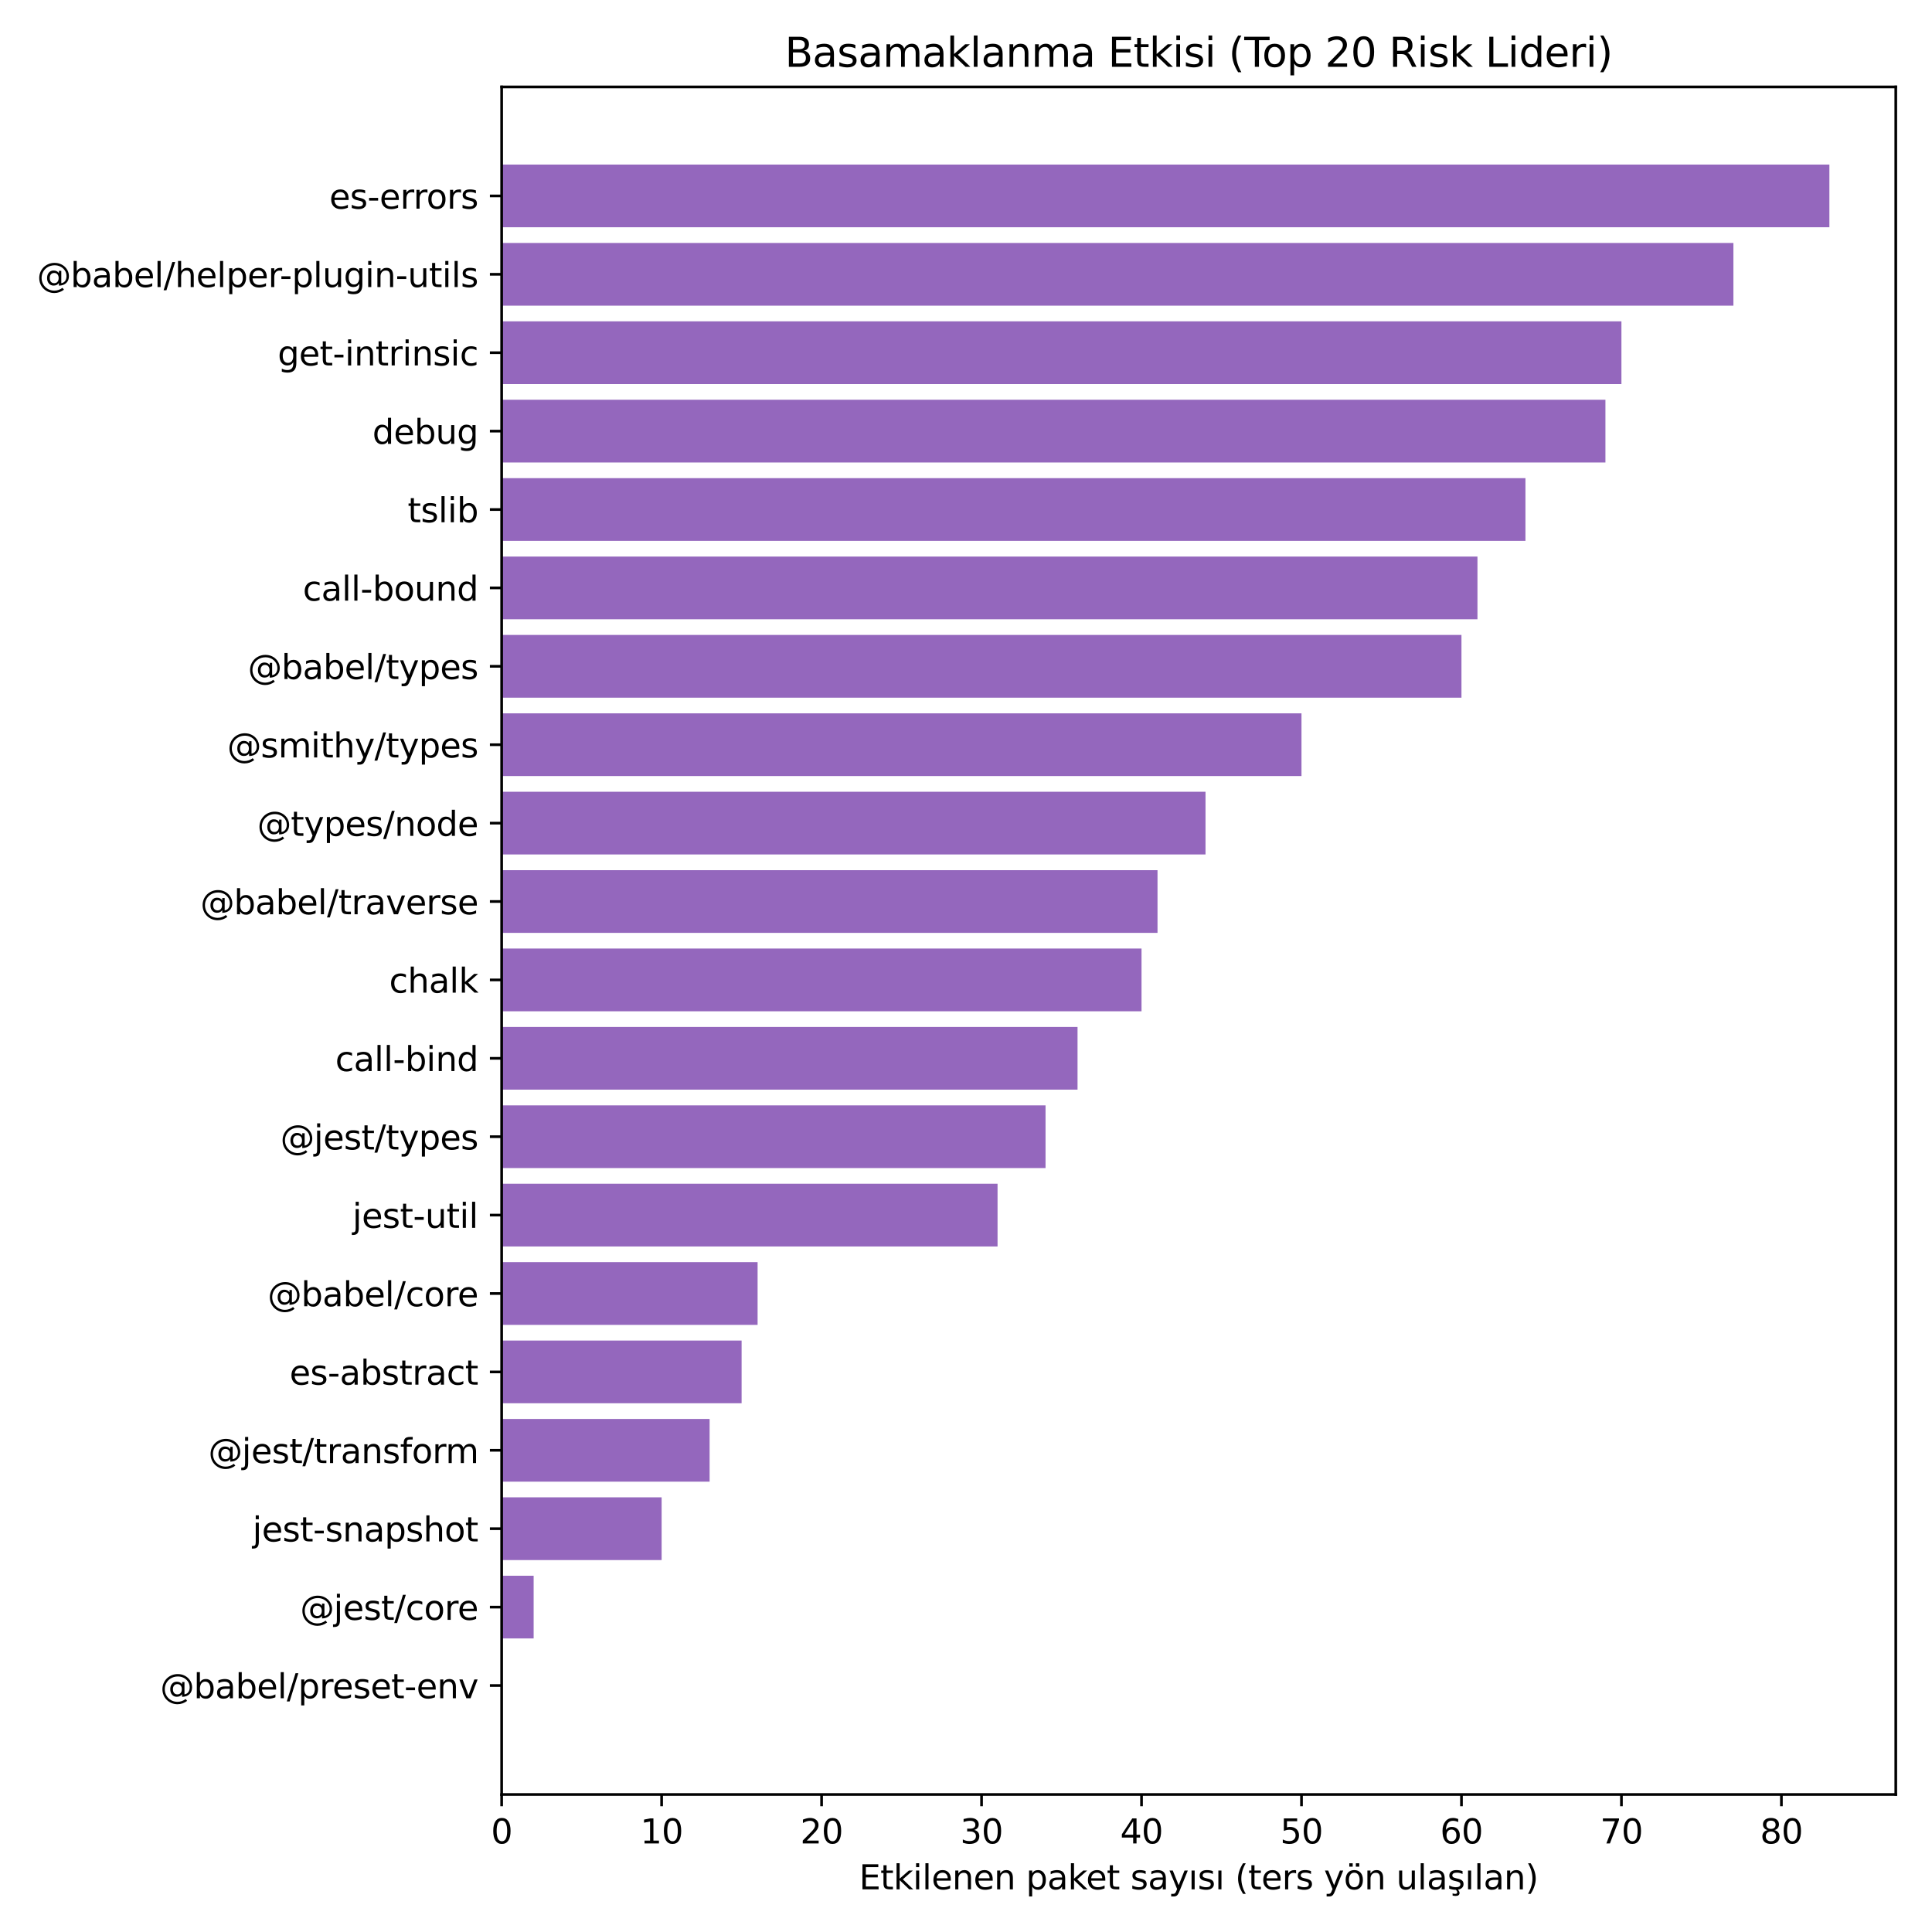 <?xml version="1.0" encoding="utf-8" standalone="no"?>
<!DOCTYPE svg PUBLIC "-//W3C//DTD SVG 1.1//EN"
  "http://www.w3.org/Graphics/SVG/1.1/DTD/svg11.dtd">
<svg xmlns:xlink="http://www.w3.org/1999/xlink" width="576pt" height="576pt" viewBox="0 0 576 576" xmlns="http://www.w3.org/2000/svg" version="1.1">
 <defs>
  <style type="text/css">*{stroke-linejoin: round; stroke-linecap: butt}</style>
 </defs>
 <g id="figure_1">
  <g id="patch_1">
   <path d="M 0 576 
L 576 576 
L 576 0 
L 0 0 
z
" style="fill: #ffffff"/>
  </g>
  <g id="axes_1">
   <g id="patch_2">
    <path d="M 149.56 535 
L 565.2 535 
L 565.2 25.92 
L 149.56 25.92 
z
" style="fill: #ffffff"/>
   </g>
   <g id="patch_3">
    <path d="M 149.56 511.86 
L 149.56 511.86 
L 149.56 493.161 
L 149.56 493.161 
z
" clip-path="url(#p124bf16afe)" style="fill: #9467bd"/>
   </g>
   <g id="patch_4">
    <path d="M 149.56 488.486 
L 159.098 488.486 
L 159.098 469.787 
L 149.56 469.787 
z
" clip-path="url(#p124bf16afe)" style="fill: #9467bd"/>
   </g>
   <g id="patch_5">
    <path d="M 149.56 465.113 
L 197.252 465.113 
L 197.252 446.414 
L 149.56 446.414 
z
" clip-path="url(#p124bf16afe)" style="fill: #9467bd"/>
   </g>
   <g id="patch_6">
    <path d="M 149.56 441.739 
L 211.56 441.739 
L 211.56 423.04 
L 149.56 423.04 
z
" clip-path="url(#p124bf16afe)" style="fill: #9467bd"/>
   </g>
   <g id="patch_7">
    <path d="M 149.56 418.365 
L 221.099 418.365 
L 221.099 399.666 
L 149.56 399.666 
z
" clip-path="url(#p124bf16afe)" style="fill: #9467bd"/>
   </g>
   <g id="patch_8">
    <path d="M 149.56 394.991 
L 225.868 394.991 
L 225.868 376.292 
L 149.56 376.292 
z
" clip-path="url(#p124bf16afe)" style="fill: #9467bd"/>
   </g>
   <g id="patch_9">
    <path d="M 149.56 371.618 
L 297.407 371.618 
L 297.407 352.919 
L 149.56 352.919 
z
" clip-path="url(#p124bf16afe)" style="fill: #9467bd"/>
   </g>
   <g id="patch_10">
    <path d="M 149.56 348.244 
L 311.714 348.244 
L 311.714 329.545 
L 149.56 329.545 
z
" clip-path="url(#p124bf16afe)" style="fill: #9467bd"/>
   </g>
   <g id="patch_11">
    <path d="M 149.56 324.87 
L 321.253 324.87 
L 321.253 306.171 
L 149.56 306.171 
z
" clip-path="url(#p124bf16afe)" style="fill: #9467bd"/>
   </g>
   <g id="patch_12">
    <path d="M 149.56 301.496 
L 340.33 301.496 
L 340.33 282.797 
L 149.56 282.797 
z
" clip-path="url(#p124bf16afe)" style="fill: #9467bd"/>
   </g>
   <g id="patch_13">
    <path d="M 149.56 278.123 
L 345.099 278.123 
L 345.099 259.424 
L 149.56 259.424 
z
" clip-path="url(#p124bf16afe)" style="fill: #9467bd"/>
   </g>
   <g id="patch_14">
    <path d="M 149.56 254.749 
L 359.407 254.749 
L 359.407 236.05 
L 149.56 236.05 
z
" clip-path="url(#p124bf16afe)" style="fill: #9467bd"/>
   </g>
   <g id="patch_15">
    <path d="M 149.56 231.375 
L 388.022 231.375 
L 388.022 212.676 
L 149.56 212.676 
z
" clip-path="url(#p124bf16afe)" style="fill: #9467bd"/>
   </g>
   <g id="patch_16">
    <path d="M 149.56 208.001 
L 435.715 208.001 
L 435.715 189.302 
L 149.56 189.302 
z
" clip-path="url(#p124bf16afe)" style="fill: #9467bd"/>
   </g>
   <g id="patch_17">
    <path d="M 149.56 184.628 
L 440.484 184.628 
L 440.484 165.929 
L 149.56 165.929 
z
" clip-path="url(#p124bf16afe)" style="fill: #9467bd"/>
   </g>
   <g id="patch_18">
    <path d="M 149.56 161.254 
L 454.792 161.254 
L 454.792 142.555 
L 149.56 142.555 
z
" clip-path="url(#p124bf16afe)" style="fill: #9467bd"/>
   </g>
   <g id="patch_19">
    <path d="M 149.56 137.88 
L 478.638 137.88 
L 478.638 119.181 
L 149.56 119.181 
z
" clip-path="url(#p124bf16afe)" style="fill: #9467bd"/>
   </g>
   <g id="patch_20">
    <path d="M 149.56 114.506 
L 483.407 114.506 
L 483.407 95.807 
L 149.56 95.807 
z
" clip-path="url(#p124bf16afe)" style="fill: #9467bd"/>
   </g>
   <g id="patch_21">
    <path d="M 149.56 91.133 
L 516.792 91.133 
L 516.792 72.434 
L 149.56 72.434 
z
" clip-path="url(#p124bf16afe)" style="fill: #9467bd"/>
   </g>
   <g id="patch_22">
    <path d="M 149.56 67.759 
L 545.408 67.759 
L 545.408 49.06 
L 149.56 49.06 
z
" clip-path="url(#p124bf16afe)" style="fill: #9467bd"/>
   </g>
   <g id="matplotlib.axis_1">
    <g id="xtick_1">
     <g id="line2d_1">
      <defs>
       <path id="m0689742f06" d="M 0 0 
L 0 3.5 
" style="stroke: #000000; stroke-width: 0.8"/>
      </defs>
      <g>
       <use xlink:href="#m0689742f06" x="149.56" y="535" style="stroke: #000000; stroke-width: 0.8"/>
      </g>
     </g>
     <g id="text_1">
      <!-- 0 -->
      <g transform="translate(146.379 549.598) scale(0.1 -0.1)">
       <defs>
        <path id="DejaVuSans-30" d="M 2034 4250 
Q 1547 4250 1301 3770 
Q 1056 3291 1056 2328 
Q 1056 1369 1301 889 
Q 1547 409 2034 409 
Q 2525 409 2770 889 
Q 3016 1369 3016 2328 
Q 3016 3291 2770 3770 
Q 2525 4250 2034 4250 
z
M 2034 4750 
Q 2819 4750 3233 4129 
Q 3647 3509 3647 2328 
Q 3647 1150 3233 529 
Q 2819 -91 2034 -91 
Q 1250 -91 836 529 
Q 422 1150 422 2328 
Q 422 3509 836 4129 
Q 1250 4750 2034 4750 
z
" transform="scale(0.016)"/>
       </defs>
       <use xlink:href="#DejaVuSans-30"/>
      </g>
     </g>
    </g>
    <g id="xtick_2">
     <g id="line2d_2">
      <g>
       <use xlink:href="#m0689742f06" x="197.252" y="535" style="stroke: #000000; stroke-width: 0.8"/>
      </g>
     </g>
     <g id="text_2">
      <!-- 10 -->
      <g transform="translate(190.89 549.598) scale(0.1 -0.1)">
       <defs>
        <path id="DejaVuSans-31" d="M 794 531 
L 1825 531 
L 1825 4091 
L 703 3866 
L 703 4441 
L 1819 4666 
L 2450 4666 
L 2450 531 
L 3481 531 
L 3481 0 
L 794 0 
L 794 531 
z
" transform="scale(0.016)"/>
       </defs>
       <use xlink:href="#DejaVuSans-31"/>
       <use xlink:href="#DejaVuSans-30" x="63.623"/>
      </g>
     </g>
    </g>
    <g id="xtick_3">
     <g id="line2d_3">
      <g>
       <use xlink:href="#m0689742f06" x="244.945" y="535" style="stroke: #000000; stroke-width: 0.8"/>
      </g>
     </g>
     <g id="text_3">
      <!-- 20 -->
      <g transform="translate(238.582 549.598) scale(0.1 -0.1)">
       <defs>
        <path id="DejaVuSans-32" d="M 1228 531 
L 3431 531 
L 3431 0 
L 469 0 
L 469 531 
Q 828 903 1448 1529 
Q 2069 2156 2228 2338 
Q 2531 2678 2651 2914 
Q 2772 3150 2772 3378 
Q 2772 3750 2511 3984 
Q 2250 4219 1831 4219 
Q 1534 4219 1204 4116 
Q 875 4013 500 3803 
L 500 4441 
Q 881 4594 1212 4672 
Q 1544 4750 1819 4750 
Q 2544 4750 2975 4387 
Q 3406 4025 3406 3419 
Q 3406 3131 3298 2873 
Q 3191 2616 2906 2266 
Q 2828 2175 2409 1742 
Q 1991 1309 1228 531 
z
" transform="scale(0.016)"/>
       </defs>
       <use xlink:href="#DejaVuSans-32"/>
       <use xlink:href="#DejaVuSans-30" x="63.623"/>
      </g>
     </g>
    </g>
    <g id="xtick_4">
     <g id="line2d_4">
      <g>
       <use xlink:href="#m0689742f06" x="292.637" y="535" style="stroke: #000000; stroke-width: 0.8"/>
      </g>
     </g>
     <g id="text_4">
      <!-- 30 -->
      <g transform="translate(286.275 549.598) scale(0.1 -0.1)">
       <defs>
        <path id="DejaVuSans-33" d="M 2597 2516 
Q 3050 2419 3304 2112 
Q 3559 1806 3559 1356 
Q 3559 666 3084 287 
Q 2609 -91 1734 -91 
Q 1441 -91 1130 -33 
Q 819 25 488 141 
L 488 750 
Q 750 597 1062 519 
Q 1375 441 1716 441 
Q 2309 441 2620 675 
Q 2931 909 2931 1356 
Q 2931 1769 2642 2001 
Q 2353 2234 1838 2234 
L 1294 2234 
L 1294 2753 
L 1863 2753 
Q 2328 2753 2575 2939 
Q 2822 3125 2822 3475 
Q 2822 3834 2567 4026 
Q 2313 4219 1838 4219 
Q 1578 4219 1281 4162 
Q 984 4106 628 3988 
L 628 4550 
Q 988 4650 1302 4700 
Q 1616 4750 1894 4750 
Q 2613 4750 3031 4423 
Q 3450 4097 3450 3541 
Q 3450 3153 3228 2886 
Q 3006 2619 2597 2516 
z
" transform="scale(0.016)"/>
       </defs>
       <use xlink:href="#DejaVuSans-33"/>
       <use xlink:href="#DejaVuSans-30" x="63.623"/>
      </g>
     </g>
    </g>
    <g id="xtick_5">
     <g id="line2d_5">
      <g>
       <use xlink:href="#m0689742f06" x="340.33" y="535" style="stroke: #000000; stroke-width: 0.8"/>
      </g>
     </g>
     <g id="text_5">
      <!-- 40 -->
      <g transform="translate(333.967 549.598) scale(0.1 -0.1)">
       <defs>
        <path id="DejaVuSans-34" d="M 2419 4116 
L 825 1625 
L 2419 1625 
L 2419 4116 
z
M 2253 4666 
L 3047 4666 
L 3047 1625 
L 3713 1625 
L 3713 1100 
L 3047 1100 
L 3047 0 
L 2419 0 
L 2419 1100 
L 313 1100 
L 313 1709 
L 2253 4666 
z
" transform="scale(0.016)"/>
       </defs>
       <use xlink:href="#DejaVuSans-34"/>
       <use xlink:href="#DejaVuSans-30" x="63.623"/>
      </g>
     </g>
    </g>
    <g id="xtick_6">
     <g id="line2d_6">
      <g>
       <use xlink:href="#m0689742f06" x="388.022" y="535" style="stroke: #000000; stroke-width: 0.8"/>
      </g>
     </g>
     <g id="text_6">
      <!-- 50 -->
      <g transform="translate(381.66 549.598) scale(0.1 -0.1)">
       <defs>
        <path id="DejaVuSans-35" d="M 691 4666 
L 3169 4666 
L 3169 4134 
L 1269 4134 
L 1269 2991 
Q 1406 3038 1543 3061 
Q 1681 3084 1819 3084 
Q 2600 3084 3056 2656 
Q 3513 2228 3513 1497 
Q 3513 744 3044 326 
Q 2575 -91 1722 -91 
Q 1428 -91 1123 -41 
Q 819 9 494 109 
L 494 744 
Q 775 591 1075 516 
Q 1375 441 1709 441 
Q 2250 441 2565 725 
Q 2881 1009 2881 1497 
Q 2881 1984 2565 2268 
Q 2250 2553 1709 2553 
Q 1456 2553 1204 2497 
Q 953 2441 691 2322 
L 691 4666 
z
" transform="scale(0.016)"/>
       </defs>
       <use xlink:href="#DejaVuSans-35"/>
       <use xlink:href="#DejaVuSans-30" x="63.623"/>
      </g>
     </g>
    </g>
    <g id="xtick_7">
     <g id="line2d_7">
      <g>
       <use xlink:href="#m0689742f06" x="435.715" y="535" style="stroke: #000000; stroke-width: 0.8"/>
      </g>
     </g>
     <g id="text_7">
      <!-- 60 -->
      <g transform="translate(429.352 549.598) scale(0.1 -0.1)">
       <defs>
        <path id="DejaVuSans-36" d="M 2113 2584 
Q 1688 2584 1439 2293 
Q 1191 2003 1191 1497 
Q 1191 994 1439 701 
Q 1688 409 2113 409 
Q 2538 409 2786 701 
Q 3034 994 3034 1497 
Q 3034 2003 2786 2293 
Q 2538 2584 2113 2584 
z
M 3366 4563 
L 3366 3988 
Q 3128 4100 2886 4159 
Q 2644 4219 2406 4219 
Q 1781 4219 1451 3797 
Q 1122 3375 1075 2522 
Q 1259 2794 1537 2939 
Q 1816 3084 2150 3084 
Q 2853 3084 3261 2657 
Q 3669 2231 3669 1497 
Q 3669 778 3244 343 
Q 2819 -91 2113 -91 
Q 1303 -91 875 529 
Q 447 1150 447 2328 
Q 447 3434 972 4092 
Q 1497 4750 2381 4750 
Q 2619 4750 2861 4703 
Q 3103 4656 3366 4563 
z
" transform="scale(0.016)"/>
       </defs>
       <use xlink:href="#DejaVuSans-36"/>
       <use xlink:href="#DejaVuSans-30" x="63.623"/>
      </g>
     </g>
    </g>
    <g id="xtick_8">
     <g id="line2d_8">
      <g>
       <use xlink:href="#m0689742f06" x="483.407" y="535" style="stroke: #000000; stroke-width: 0.8"/>
      </g>
     </g>
     <g id="text_8">
      <!-- 70 -->
      <g transform="translate(477.045 549.598) scale(0.1 -0.1)">
       <defs>
        <path id="DejaVuSans-37" d="M 525 4666 
L 3525 4666 
L 3525 4397 
L 1831 0 
L 1172 0 
L 2766 4134 
L 525 4134 
L 525 4666 
z
" transform="scale(0.016)"/>
       </defs>
       <use xlink:href="#DejaVuSans-37"/>
       <use xlink:href="#DejaVuSans-30" x="63.623"/>
      </g>
     </g>
    </g>
    <g id="xtick_9">
     <g id="line2d_9">
      <g>
       <use xlink:href="#m0689742f06" x="531.1" y="535" style="stroke: #000000; stroke-width: 0.8"/>
      </g>
     </g>
     <g id="text_9">
      <!-- 80 -->
      <g transform="translate(524.737 549.598) scale(0.1 -0.1)">
       <defs>
        <path id="DejaVuSans-38" d="M 2034 2216 
Q 1584 2216 1326 1975 
Q 1069 1734 1069 1313 
Q 1069 891 1326 650 
Q 1584 409 2034 409 
Q 2484 409 2743 651 
Q 3003 894 3003 1313 
Q 3003 1734 2745 1975 
Q 2488 2216 2034 2216 
z
M 1403 2484 
Q 997 2584 770 2862 
Q 544 3141 544 3541 
Q 544 4100 942 4425 
Q 1341 4750 2034 4750 
Q 2731 4750 3128 4425 
Q 3525 4100 3525 3541 
Q 3525 3141 3298 2862 
Q 3072 2584 2669 2484 
Q 3125 2378 3379 2068 
Q 3634 1759 3634 1313 
Q 3634 634 3220 271 
Q 2806 -91 2034 -91 
Q 1263 -91 848 271 
Q 434 634 434 1313 
Q 434 1759 690 2068 
Q 947 2378 1403 2484 
z
M 1172 3481 
Q 1172 3119 1398 2916 
Q 1625 2713 2034 2713 
Q 2441 2713 2670 2916 
Q 2900 3119 2900 3481 
Q 2900 3844 2670 4047 
Q 2441 4250 2034 4250 
Q 1625 4250 1398 4047 
Q 1172 3844 1172 3481 
z
" transform="scale(0.016)"/>
       </defs>
       <use xlink:href="#DejaVuSans-38"/>
       <use xlink:href="#DejaVuSans-30" x="63.623"/>
      </g>
     </g>
    </g>
    <g id="text_10">
     <!-- Etkilenen paket sayısı (ters yön ulaşılan) -->
     <g transform="translate(256.128 563.277) scale(0.1 -0.1)">
      <defs>
       <path id="DejaVuSans-45" d="M 628 4666 
L 3578 4666 
L 3578 4134 
L 1259 4134 
L 1259 2753 
L 3481 2753 
L 3481 2222 
L 1259 2222 
L 1259 531 
L 3634 531 
L 3634 0 
L 628 0 
L 628 4666 
z
" transform="scale(0.016)"/>
       <path id="DejaVuSans-74" d="M 1172 4494 
L 1172 3500 
L 2356 3500 
L 2356 3053 
L 1172 3053 
L 1172 1153 
Q 1172 725 1289 603 
Q 1406 481 1766 481 
L 2356 481 
L 2356 0 
L 1766 0 
Q 1100 0 847 248 
Q 594 497 594 1153 
L 594 3053 
L 172 3053 
L 172 3500 
L 594 3500 
L 594 4494 
L 1172 4494 
z
" transform="scale(0.016)"/>
       <path id="DejaVuSans-6b" d="M 581 4863 
L 1159 4863 
L 1159 1991 
L 2875 3500 
L 3609 3500 
L 1753 1863 
L 3688 0 
L 2938 0 
L 1159 1709 
L 1159 0 
L 581 0 
L 581 4863 
z
" transform="scale(0.016)"/>
       <path id="DejaVuSans-69" d="M 603 3500 
L 1178 3500 
L 1178 0 
L 603 0 
L 603 3500 
z
M 603 4863 
L 1178 4863 
L 1178 4134 
L 603 4134 
L 603 4863 
z
" transform="scale(0.016)"/>
       <path id="DejaVuSans-6c" d="M 603 4863 
L 1178 4863 
L 1178 0 
L 603 0 
L 603 4863 
z
" transform="scale(0.016)"/>
       <path id="DejaVuSans-65" d="M 3597 1894 
L 3597 1613 
L 953 1613 
Q 991 1019 1311 708 
Q 1631 397 2203 397 
Q 2534 397 2845 478 
Q 3156 559 3463 722 
L 3463 178 
Q 3153 47 2828 -22 
Q 2503 -91 2169 -91 
Q 1331 -91 842 396 
Q 353 884 353 1716 
Q 353 2575 817 3079 
Q 1281 3584 2069 3584 
Q 2775 3584 3186 3129 
Q 3597 2675 3597 1894 
z
M 3022 2063 
Q 3016 2534 2758 2815 
Q 2500 3097 2075 3097 
Q 1594 3097 1305 2825 
Q 1016 2553 972 2059 
L 3022 2063 
z
" transform="scale(0.016)"/>
       <path id="DejaVuSans-6e" d="M 3513 2113 
L 3513 0 
L 2938 0 
L 2938 2094 
Q 2938 2591 2744 2837 
Q 2550 3084 2163 3084 
Q 1697 3084 1428 2787 
Q 1159 2491 1159 1978 
L 1159 0 
L 581 0 
L 581 3500 
L 1159 3500 
L 1159 2956 
Q 1366 3272 1645 3428 
Q 1925 3584 2291 3584 
Q 2894 3584 3203 3211 
Q 3513 2838 3513 2113 
z
" transform="scale(0.016)"/>
       <path id="DejaVuSans-20" transform="scale(0.016)"/>
       <path id="DejaVuSans-70" d="M 1159 525 
L 1159 -1331 
L 581 -1331 
L 581 3500 
L 1159 3500 
L 1159 2969 
Q 1341 3281 1617 3432 
Q 1894 3584 2278 3584 
Q 2916 3584 3314 3078 
Q 3713 2572 3713 1747 
Q 3713 922 3314 415 
Q 2916 -91 2278 -91 
Q 1894 -91 1617 61 
Q 1341 213 1159 525 
z
M 3116 1747 
Q 3116 2381 2855 2742 
Q 2594 3103 2138 3103 
Q 1681 3103 1420 2742 
Q 1159 2381 1159 1747 
Q 1159 1113 1420 752 
Q 1681 391 2138 391 
Q 2594 391 2855 752 
Q 3116 1113 3116 1747 
z
" transform="scale(0.016)"/>
       <path id="DejaVuSans-61" d="M 2194 1759 
Q 1497 1759 1228 1600 
Q 959 1441 959 1056 
Q 959 750 1161 570 
Q 1363 391 1709 391 
Q 2188 391 2477 730 
Q 2766 1069 2766 1631 
L 2766 1759 
L 2194 1759 
z
M 3341 1997 
L 3341 0 
L 2766 0 
L 2766 531 
Q 2569 213 2275 61 
Q 1981 -91 1556 -91 
Q 1019 -91 701 211 
Q 384 513 384 1019 
Q 384 1609 779 1909 
Q 1175 2209 1959 2209 
L 2766 2209 
L 2766 2266 
Q 2766 2663 2505 2880 
Q 2244 3097 1772 3097 
Q 1472 3097 1187 3025 
Q 903 2953 641 2809 
L 641 3341 
Q 956 3463 1253 3523 
Q 1550 3584 1831 3584 
Q 2591 3584 2966 3190 
Q 3341 2797 3341 1997 
z
" transform="scale(0.016)"/>
       <path id="DejaVuSans-73" d="M 2834 3397 
L 2834 2853 
Q 2591 2978 2328 3040 
Q 2066 3103 1784 3103 
Q 1356 3103 1142 2972 
Q 928 2841 928 2578 
Q 928 2378 1081 2264 
Q 1234 2150 1697 2047 
L 1894 2003 
Q 2506 1872 2764 1633 
Q 3022 1394 3022 966 
Q 3022 478 2636 193 
Q 2250 -91 1575 -91 
Q 1294 -91 989 -36 
Q 684 19 347 128 
L 347 722 
Q 666 556 975 473 
Q 1284 391 1588 391 
Q 1994 391 2212 530 
Q 2431 669 2431 922 
Q 2431 1156 2273 1281 
Q 2116 1406 1581 1522 
L 1381 1569 
Q 847 1681 609 1914 
Q 372 2147 372 2553 
Q 372 3047 722 3315 
Q 1072 3584 1716 3584 
Q 2034 3584 2315 3537 
Q 2597 3491 2834 3397 
z
" transform="scale(0.016)"/>
       <path id="DejaVuSans-79" d="M 2059 -325 
Q 1816 -950 1584 -1140 
Q 1353 -1331 966 -1331 
L 506 -1331 
L 506 -850 
L 844 -850 
Q 1081 -850 1212 -737 
Q 1344 -625 1503 -206 
L 1606 56 
L 191 3500 
L 800 3500 
L 1894 763 
L 2988 3500 
L 3597 3500 
L 2059 -325 
z
" transform="scale(0.016)"/>
       <path id="DejaVuSans-131" d="M 603 3500 
L 1178 3500 
L 1178 0 
L 603 0 
L 603 3500 
z
M 891 3584 
L 891 3584 
z
" transform="scale(0.016)"/>
       <path id="DejaVuSans-28" d="M 1984 4856 
Q 1566 4138 1362 3434 
Q 1159 2731 1159 2009 
Q 1159 1288 1364 580 
Q 1569 -128 1984 -844 
L 1484 -844 
Q 1016 -109 783 600 
Q 550 1309 550 2009 
Q 550 2706 781 3412 
Q 1013 4119 1484 4856 
L 1984 4856 
z
" transform="scale(0.016)"/>
       <path id="DejaVuSans-72" d="M 2631 2963 
Q 2534 3019 2420 3045 
Q 2306 3072 2169 3072 
Q 1681 3072 1420 2755 
Q 1159 2438 1159 1844 
L 1159 0 
L 581 0 
L 581 3500 
L 1159 3500 
L 1159 2956 
Q 1341 3275 1631 3429 
Q 1922 3584 2338 3584 
Q 2397 3584 2469 3576 
Q 2541 3569 2628 3553 
L 2631 2963 
z
" transform="scale(0.016)"/>
       <path id="DejaVuSans-f6" d="M 1959 3097 
Q 1497 3097 1228 2736 
Q 959 2375 959 1747 
Q 959 1119 1226 758 
Q 1494 397 1959 397 
Q 2419 397 2687 759 
Q 2956 1122 2956 1747 
Q 2956 2369 2687 2733 
Q 2419 3097 1959 3097 
z
M 1959 3584 
Q 2709 3584 3137 3096 
Q 3566 2609 3566 1747 
Q 3566 888 3137 398 
Q 2709 -91 1959 -91 
Q 1206 -91 779 398 
Q 353 888 353 1747 
Q 353 2609 779 3096 
Q 1206 3584 1959 3584 
z
M 2254 4850 
L 2888 4850 
L 2888 4219 
L 2254 4219 
L 2254 4850 
z
M 1032 4850 
L 1666 4850 
L 1666 4219 
L 1032 4219 
L 1032 4850 
z
" transform="scale(0.016)"/>
       <path id="DejaVuSans-75" d="M 544 1381 
L 544 3500 
L 1119 3500 
L 1119 1403 
Q 1119 906 1312 657 
Q 1506 409 1894 409 
Q 2359 409 2629 706 
Q 2900 1003 2900 1516 
L 2900 3500 
L 3475 3500 
L 3475 0 
L 2900 0 
L 2900 538 
Q 2691 219 2414 64 
Q 2138 -91 1772 -91 
Q 1169 -91 856 284 
Q 544 659 544 1381 
z
M 1991 3584 
L 1991 3584 
z
" transform="scale(0.016)"/>
       <path id="DejaVuSans-15f" d="M 2834 3397 
L 2834 2853 
Q 2591 2978 2328 3040 
Q 2066 3103 1784 3103 
Q 1356 3103 1142 2972 
Q 928 2841 928 2578 
Q 928 2378 1081 2264 
Q 1234 2150 1697 2047 
L 1894 2003 
Q 2506 1872 2764 1633 
Q 3022 1394 3022 966 
Q 3022 478 2636 193 
Q 2250 -91 1575 -91 
Q 1294 -91 989 -36 
Q 684 19 347 128 
L 347 722 
Q 666 556 975 473 
Q 1284 391 1588 391 
Q 1994 391 2212 530 
Q 2431 669 2431 922 
Q 2431 1156 2273 1281 
Q 2116 1406 1581 1522 
L 1381 1569 
Q 847 1681 609 1914 
Q 372 2147 372 2553 
Q 372 3047 722 3315 
Q 1072 3584 1716 3584 
Q 2034 3584 2315 3537 
Q 2597 3491 2834 3397 
z
M 1935 0 
Q 2106 -194 2190 -358 
Q 2275 -522 2275 -672 
Q 2275 -950 2087 -1092 
Q 1900 -1234 1531 -1234 
Q 1388 -1234 1252 -1215 
Q 1116 -1197 981 -1159 
L 981 -750 
Q 1088 -803 1203 -826 
Q 1319 -850 1466 -850 
Q 1650 -850 1744 -775 
Q 1838 -700 1838 -556 
Q 1838 -463 1770 -327 
Q 1703 -191 1563 0 
L 1935 0 
z
" transform="scale(0.016)"/>
       <path id="DejaVuSans-29" d="M 513 4856 
L 1013 4856 
Q 1481 4119 1714 3412 
Q 1947 2706 1947 2009 
Q 1947 1309 1714 600 
Q 1481 -109 1013 -844 
L 513 -844 
Q 928 -128 1133 580 
Q 1338 1288 1338 2009 
Q 1338 2731 1133 3434 
Q 928 4138 513 4856 
z
" transform="scale(0.016)"/>
      </defs>
      <use xlink:href="#DejaVuSans-45"/>
      <use xlink:href="#DejaVuSans-74" x="63.184"/>
      <use xlink:href="#DejaVuSans-6b" x="102.393"/>
      <use xlink:href="#DejaVuSans-69" x="160.303"/>
      <use xlink:href="#DejaVuSans-6c" x="188.086"/>
      <use xlink:href="#DejaVuSans-65" x="215.869"/>
      <use xlink:href="#DejaVuSans-6e" x="277.393"/>
      <use xlink:href="#DejaVuSans-65" x="340.771"/>
      <use xlink:href="#DejaVuSans-6e" x="402.295"/>
      <use xlink:href="#DejaVuSans-20" x="465.674"/>
      <use xlink:href="#DejaVuSans-70" x="497.461"/>
      <use xlink:href="#DejaVuSans-61" x="560.938"/>
      <use xlink:href="#DejaVuSans-6b" x="622.217"/>
      <use xlink:href="#DejaVuSans-65" x="676.502"/>
      <use xlink:href="#DejaVuSans-74" x="738.025"/>
      <use xlink:href="#DejaVuSans-20" x="777.234"/>
      <use xlink:href="#DejaVuSans-73" x="809.021"/>
      <use xlink:href="#DejaVuSans-61" x="861.121"/>
      <use xlink:href="#DejaVuSans-79" x="922.4"/>
      <use xlink:href="#DejaVuSans-131" x="981.58"/>
      <use xlink:href="#DejaVuSans-73" x="1009.363"/>
      <use xlink:href="#DejaVuSans-131" x="1061.463"/>
      <use xlink:href="#DejaVuSans-20" x="1089.246"/>
      <use xlink:href="#DejaVuSans-28" x="1121.033"/>
      <use xlink:href="#DejaVuSans-74" x="1160.047"/>
      <use xlink:href="#DejaVuSans-65" x="1199.256"/>
      <use xlink:href="#DejaVuSans-72" x="1260.779"/>
      <use xlink:href="#DejaVuSans-73" x="1301.893"/>
      <use xlink:href="#DejaVuSans-20" x="1353.992"/>
      <use xlink:href="#DejaVuSans-79" x="1385.779"/>
      <use xlink:href="#DejaVuSans-f6" x="1444.959"/>
      <use xlink:href="#DejaVuSans-6e" x="1506.141"/>
      <use xlink:href="#DejaVuSans-20" x="1569.52"/>
      <use xlink:href="#DejaVuSans-75" x="1601.307"/>
      <use xlink:href="#DejaVuSans-6c" x="1664.686"/>
      <use xlink:href="#DejaVuSans-61" x="1692.469"/>
      <use xlink:href="#DejaVuSans-15f" x="1753.748"/>
      <use xlink:href="#DejaVuSans-131" x="1805.848"/>
      <use xlink:href="#DejaVuSans-6c" x="1833.631"/>
      <use xlink:href="#DejaVuSans-61" x="1861.414"/>
      <use xlink:href="#DejaVuSans-6e" x="1922.693"/>
      <use xlink:href="#DejaVuSans-29" x="1986.072"/>
     </g>
    </g>
   </g>
   <g id="matplotlib.axis_2">
    <g id="ytick_1">
     <g id="line2d_10">
      <defs>
       <path id="me6506f3aca" d="M 0 0 
L -3.5 0 
" style="stroke: #000000; stroke-width: 0.8"/>
      </defs>
      <g>
       <use xlink:href="#me6506f3aca" x="149.56" y="502.511" style="stroke: #000000; stroke-width: 0.8"/>
      </g>
     </g>
     <g id="text_11">
      <!-- @babel/preset-env -->
      <g transform="translate(47.748 506.31) scale(0.1 -0.1)">
       <defs>
        <path id="DejaVuSans-40" d="M 2381 1678 
Q 2381 1231 2603 976 
Q 2825 722 3213 722 
Q 3597 722 3817 978 
Q 4038 1234 4038 1678 
Q 4038 2116 3813 2373 
Q 3588 2631 3206 2631 
Q 2828 2631 2604 2375 
Q 2381 2119 2381 1678 
z
M 4084 744 
Q 3897 503 3655 389 
Q 3413 275 3091 275 
Q 2553 275 2217 664 
Q 1881 1053 1881 1678 
Q 1881 2303 2218 2693 
Q 2556 3084 3091 3084 
Q 3413 3084 3656 2967 
Q 3900 2850 4084 2613 
L 4084 3022 
L 4531 3022 
L 4531 722 
Q 4988 791 5245 1139 
Q 5503 1488 5503 2041 
Q 5503 2375 5404 2669 
Q 5306 2963 5106 3213 
Q 4781 3622 4314 3839 
Q 3847 4056 3297 4056 
Q 2913 4056 2559 3954 
Q 2206 3853 1906 3653 
Q 1416 3334 1139 2817 
Q 863 2300 863 1697 
Q 863 1200 1042 765 
Q 1222 331 1563 0 
Q 1891 -325 2322 -495 
Q 2753 -666 3244 -666 
Q 3647 -666 4036 -530 
Q 4425 -394 4750 -141 
L 5031 -488 
Q 4641 -791 4180 -952 
Q 3719 -1113 3244 -1113 
Q 2666 -1113 2153 -908 
Q 1641 -703 1241 -313 
Q 841 78 631 592 
Q 422 1106 422 1697 
Q 422 2266 634 2781 
Q 847 3297 1241 3688 
Q 1644 4084 2172 4295 
Q 2700 4506 3291 4506 
Q 3953 4506 4520 4234 
Q 5088 3963 5472 3463 
Q 5706 3156 5829 2797 
Q 5953 2438 5953 2053 
Q 5953 1231 5456 756 
Q 4959 281 4084 263 
L 4084 744 
z
" transform="scale(0.016)"/>
        <path id="DejaVuSans-62" d="M 3116 1747 
Q 3116 2381 2855 2742 
Q 2594 3103 2138 3103 
Q 1681 3103 1420 2742 
Q 1159 2381 1159 1747 
Q 1159 1113 1420 752 
Q 1681 391 2138 391 
Q 2594 391 2855 752 
Q 3116 1113 3116 1747 
z
M 1159 2969 
Q 1341 3281 1617 3432 
Q 1894 3584 2278 3584 
Q 2916 3584 3314 3078 
Q 3713 2572 3713 1747 
Q 3713 922 3314 415 
Q 2916 -91 2278 -91 
Q 1894 -91 1617 61 
Q 1341 213 1159 525 
L 1159 0 
L 581 0 
L 581 4863 
L 1159 4863 
L 1159 2969 
z
" transform="scale(0.016)"/>
        <path id="DejaVuSans-2f" d="M 1625 4666 
L 2156 4666 
L 531 -594 
L 0 -594 
L 1625 4666 
z
" transform="scale(0.016)"/>
        <path id="DejaVuSans-2d" d="M 313 2009 
L 1997 2009 
L 1997 1497 
L 313 1497 
L 313 2009 
z
" transform="scale(0.016)"/>
        <path id="DejaVuSans-76" d="M 191 3500 
L 800 3500 
L 1894 563 
L 2988 3500 
L 3597 3500 
L 2284 0 
L 1503 0 
L 191 3500 
z
" transform="scale(0.016)"/>
       </defs>
       <use xlink:href="#DejaVuSans-40"/>
       <use xlink:href="#DejaVuSans-62" x="100"/>
       <use xlink:href="#DejaVuSans-61" x="163.477"/>
       <use xlink:href="#DejaVuSans-62" x="224.756"/>
       <use xlink:href="#DejaVuSans-65" x="288.232"/>
       <use xlink:href="#DejaVuSans-6c" x="349.756"/>
       <use xlink:href="#DejaVuSans-2f" x="377.539"/>
       <use xlink:href="#DejaVuSans-70" x="411.23"/>
       <use xlink:href="#DejaVuSans-72" x="474.707"/>
       <use xlink:href="#DejaVuSans-65" x="513.57"/>
       <use xlink:href="#DejaVuSans-73" x="575.094"/>
       <use xlink:href="#DejaVuSans-65" x="627.193"/>
       <use xlink:href="#DejaVuSans-74" x="688.717"/>
       <use xlink:href="#DejaVuSans-2d" x="727.926"/>
       <use xlink:href="#DejaVuSans-65" x="764.01"/>
       <use xlink:href="#DejaVuSans-6e" x="825.533"/>
       <use xlink:href="#DejaVuSans-76" x="888.912"/>
      </g>
     </g>
    </g>
    <g id="ytick_2">
     <g id="line2d_11">
      <g>
       <use xlink:href="#me6506f3aca" x="149.56" y="479.137" style="stroke: #000000; stroke-width: 0.8"/>
      </g>
     </g>
     <g id="text_12">
      <!-- @jest/core -->
      <g transform="translate(89.474 482.936) scale(0.1 -0.1)">
       <defs>
        <path id="DejaVuSans-6a" d="M 603 3500 
L 1178 3500 
L 1178 -63 
Q 1178 -731 923 -1031 
Q 669 -1331 103 -1331 
L -116 -1331 
L -116 -844 
L 38 -844 
Q 366 -844 484 -692 
Q 603 -541 603 -63 
L 603 3500 
z
M 603 4863 
L 1178 4863 
L 1178 4134 
L 603 4134 
L 603 4863 
z
" transform="scale(0.016)"/>
        <path id="DejaVuSans-63" d="M 3122 3366 
L 3122 2828 
Q 2878 2963 2633 3030 
Q 2388 3097 2138 3097 
Q 1578 3097 1268 2742 
Q 959 2388 959 1747 
Q 959 1106 1268 751 
Q 1578 397 2138 397 
Q 2388 397 2633 464 
Q 2878 531 3122 666 
L 3122 134 
Q 2881 22 2623 -34 
Q 2366 -91 2075 -91 
Q 1284 -91 818 406 
Q 353 903 353 1747 
Q 353 2603 823 3093 
Q 1294 3584 2113 3584 
Q 2378 3584 2631 3529 
Q 2884 3475 3122 3366 
z
" transform="scale(0.016)"/>
        <path id="DejaVuSans-6f" d="M 1959 3097 
Q 1497 3097 1228 2736 
Q 959 2375 959 1747 
Q 959 1119 1226 758 
Q 1494 397 1959 397 
Q 2419 397 2687 759 
Q 2956 1122 2956 1747 
Q 2956 2369 2687 2733 
Q 2419 3097 1959 3097 
z
M 1959 3584 
Q 2709 3584 3137 3096 
Q 3566 2609 3566 1747 
Q 3566 888 3137 398 
Q 2709 -91 1959 -91 
Q 1206 -91 779 398 
Q 353 888 353 1747 
Q 353 2609 779 3096 
Q 1206 3584 1959 3584 
z
" transform="scale(0.016)"/>
       </defs>
       <use xlink:href="#DejaVuSans-40"/>
       <use xlink:href="#DejaVuSans-6a" x="100"/>
       <use xlink:href="#DejaVuSans-65" x="127.783"/>
       <use xlink:href="#DejaVuSans-73" x="189.307"/>
       <use xlink:href="#DejaVuSans-74" x="241.406"/>
       <use xlink:href="#DejaVuSans-2f" x="280.615"/>
       <use xlink:href="#DejaVuSans-63" x="314.307"/>
       <use xlink:href="#DejaVuSans-6f" x="369.287"/>
       <use xlink:href="#DejaVuSans-72" x="430.469"/>
       <use xlink:href="#DejaVuSans-65" x="469.332"/>
      </g>
     </g>
    </g>
    <g id="ytick_3">
     <g id="line2d_12">
      <g>
       <use xlink:href="#me6506f3aca" x="149.56" y="455.763" style="stroke: #000000; stroke-width: 0.8"/>
      </g>
     </g>
     <g id="text_13">
      <!-- jest-snapshot -->
      <g transform="translate(75.282 459.562) scale(0.1 -0.1)">
       <defs>
        <path id="DejaVuSans-68" d="M 3513 2113 
L 3513 0 
L 2938 0 
L 2938 2094 
Q 2938 2591 2744 2837 
Q 2550 3084 2163 3084 
Q 1697 3084 1428 2787 
Q 1159 2491 1159 1978 
L 1159 0 
L 581 0 
L 581 4863 
L 1159 4863 
L 1159 2956 
Q 1366 3272 1645 3428 
Q 1925 3584 2291 3584 
Q 2894 3584 3203 3211 
Q 3513 2838 3513 2113 
z
" transform="scale(0.016)"/>
       </defs>
       <use xlink:href="#DejaVuSans-6a"/>
       <use xlink:href="#DejaVuSans-65" x="27.783"/>
       <use xlink:href="#DejaVuSans-73" x="89.307"/>
       <use xlink:href="#DejaVuSans-74" x="141.406"/>
       <use xlink:href="#DejaVuSans-2d" x="180.615"/>
       <use xlink:href="#DejaVuSans-73" x="216.699"/>
       <use xlink:href="#DejaVuSans-6e" x="268.799"/>
       <use xlink:href="#DejaVuSans-61" x="332.178"/>
       <use xlink:href="#DejaVuSans-70" x="393.457"/>
       <use xlink:href="#DejaVuSans-73" x="456.934"/>
       <use xlink:href="#DejaVuSans-68" x="509.033"/>
       <use xlink:href="#DejaVuSans-6f" x="572.412"/>
       <use xlink:href="#DejaVuSans-74" x="633.594"/>
      </g>
     </g>
    </g>
    <g id="ytick_4">
     <g id="line2d_13">
      <g>
       <use xlink:href="#me6506f3aca" x="149.56" y="432.389" style="stroke: #000000; stroke-width: 0.8"/>
      </g>
     </g>
     <g id="text_14">
      <!-- @jest/transform -->
      <g transform="translate(62.108 436.189) scale(0.1 -0.1)">
       <defs>
        <path id="DejaVuSans-66" d="M 2375 4863 
L 2375 4384 
L 1825 4384 
Q 1516 4384 1395 4259 
Q 1275 4134 1275 3809 
L 1275 3500 
L 2222 3500 
L 2222 3053 
L 1275 3053 
L 1275 0 
L 697 0 
L 697 3053 
L 147 3053 
L 147 3500 
L 697 3500 
L 697 3744 
Q 697 4328 969 4595 
Q 1241 4863 1831 4863 
L 2375 4863 
z
" transform="scale(0.016)"/>
        <path id="DejaVuSans-6d" d="M 3328 2828 
Q 3544 3216 3844 3400 
Q 4144 3584 4550 3584 
Q 5097 3584 5394 3201 
Q 5691 2819 5691 2113 
L 5691 0 
L 5113 0 
L 5113 2094 
Q 5113 2597 4934 2840 
Q 4756 3084 4391 3084 
Q 3944 3084 3684 2787 
Q 3425 2491 3425 1978 
L 3425 0 
L 2847 0 
L 2847 2094 
Q 2847 2600 2669 2842 
Q 2491 3084 2119 3084 
Q 1678 3084 1418 2786 
Q 1159 2488 1159 1978 
L 1159 0 
L 581 0 
L 581 3500 
L 1159 3500 
L 1159 2956 
Q 1356 3278 1631 3431 
Q 1906 3584 2284 3584 
Q 2666 3584 2933 3390 
Q 3200 3197 3328 2828 
z
" transform="scale(0.016)"/>
       </defs>
       <use xlink:href="#DejaVuSans-40"/>
       <use xlink:href="#DejaVuSans-6a" x="100"/>
       <use xlink:href="#DejaVuSans-65" x="127.783"/>
       <use xlink:href="#DejaVuSans-73" x="189.307"/>
       <use xlink:href="#DejaVuSans-74" x="241.406"/>
       <use xlink:href="#DejaVuSans-2f" x="280.615"/>
       <use xlink:href="#DejaVuSans-74" x="314.307"/>
       <use xlink:href="#DejaVuSans-72" x="353.516"/>
       <use xlink:href="#DejaVuSans-61" x="394.629"/>
       <use xlink:href="#DejaVuSans-6e" x="455.908"/>
       <use xlink:href="#DejaVuSans-73" x="519.287"/>
       <use xlink:href="#DejaVuSans-66" x="571.387"/>
       <use xlink:href="#DejaVuSans-6f" x="606.592"/>
       <use xlink:href="#DejaVuSans-72" x="667.773"/>
       <use xlink:href="#DejaVuSans-6d" x="707.137"/>
      </g>
     </g>
    </g>
    <g id="ytick_5">
     <g id="line2d_14">
      <g>
       <use xlink:href="#me6506f3aca" x="149.56" y="409.016" style="stroke: #000000; stroke-width: 0.8"/>
      </g>
     </g>
     <g id="text_15">
      <!-- es-abstract -->
      <g transform="translate(86.326 412.815) scale(0.1 -0.1)">
       <use xlink:href="#DejaVuSans-65"/>
       <use xlink:href="#DejaVuSans-73" x="61.523"/>
       <use xlink:href="#DejaVuSans-2d" x="113.623"/>
       <use xlink:href="#DejaVuSans-61" x="149.707"/>
       <use xlink:href="#DejaVuSans-62" x="210.986"/>
       <use xlink:href="#DejaVuSans-73" x="274.463"/>
       <use xlink:href="#DejaVuSans-74" x="326.562"/>
       <use xlink:href="#DejaVuSans-72" x="365.771"/>
       <use xlink:href="#DejaVuSans-61" x="406.885"/>
       <use xlink:href="#DejaVuSans-63" x="468.164"/>
       <use xlink:href="#DejaVuSans-74" x="523.145"/>
      </g>
     </g>
    </g>
    <g id="ytick_6">
     <g id="line2d_15">
      <g>
       <use xlink:href="#me6506f3aca" x="149.56" y="385.642" style="stroke: #000000; stroke-width: 0.8"/>
      </g>
     </g>
     <g id="text_16">
      <!-- @babel/core -->
      <g transform="translate(79.779 389.441) scale(0.1 -0.1)">
       <use xlink:href="#DejaVuSans-40"/>
       <use xlink:href="#DejaVuSans-62" x="100"/>
       <use xlink:href="#DejaVuSans-61" x="163.477"/>
       <use xlink:href="#DejaVuSans-62" x="224.756"/>
       <use xlink:href="#DejaVuSans-65" x="288.232"/>
       <use xlink:href="#DejaVuSans-6c" x="349.756"/>
       <use xlink:href="#DejaVuSans-2f" x="377.539"/>
       <use xlink:href="#DejaVuSans-63" x="411.23"/>
       <use xlink:href="#DejaVuSans-6f" x="466.211"/>
       <use xlink:href="#DejaVuSans-72" x="527.393"/>
       <use xlink:href="#DejaVuSans-65" x="566.256"/>
      </g>
     </g>
    </g>
    <g id="ytick_7">
     <g id="line2d_16">
      <g>
       <use xlink:href="#me6506f3aca" x="149.56" y="362.268" style="stroke: #000000; stroke-width: 0.8"/>
      </g>
     </g>
     <g id="text_17">
      <!-- jest-util -->
      <g transform="translate(105.077 366.067) scale(0.1 -0.1)">
       <use xlink:href="#DejaVuSans-6a"/>
       <use xlink:href="#DejaVuSans-65" x="27.783"/>
       <use xlink:href="#DejaVuSans-73" x="89.307"/>
       <use xlink:href="#DejaVuSans-74" x="141.406"/>
       <use xlink:href="#DejaVuSans-2d" x="180.615"/>
       <use xlink:href="#DejaVuSans-75" x="216.699"/>
       <use xlink:href="#DejaVuSans-74" x="280.078"/>
       <use xlink:href="#DejaVuSans-69" x="319.287"/>
       <use xlink:href="#DejaVuSans-6c" x="347.07"/>
      </g>
     </g>
    </g>
    <g id="ytick_8">
     <g id="line2d_17">
      <g>
       <use xlink:href="#me6506f3aca" x="149.56" y="338.894" style="stroke: #000000; stroke-width: 0.8"/>
      </g>
     </g>
     <g id="text_18">
      <!-- @jest/types -->
      <g transform="translate(83.58 342.694) scale(0.1 -0.1)">
       <use xlink:href="#DejaVuSans-40"/>
       <use xlink:href="#DejaVuSans-6a" x="100"/>
       <use xlink:href="#DejaVuSans-65" x="127.783"/>
       <use xlink:href="#DejaVuSans-73" x="189.307"/>
       <use xlink:href="#DejaVuSans-74" x="241.406"/>
       <use xlink:href="#DejaVuSans-2f" x="280.615"/>
       <use xlink:href="#DejaVuSans-74" x="314.307"/>
       <use xlink:href="#DejaVuSans-79" x="353.516"/>
       <use xlink:href="#DejaVuSans-70" x="412.695"/>
       <use xlink:href="#DejaVuSans-65" x="476.172"/>
       <use xlink:href="#DejaVuSans-73" x="537.695"/>
      </g>
     </g>
    </g>
    <g id="ytick_9">
     <g id="line2d_18">
      <g>
       <use xlink:href="#me6506f3aca" x="149.56" y="315.521" style="stroke: #000000; stroke-width: 0.8"/>
      </g>
     </g>
     <g id="text_19">
      <!-- call-bind -->
      <g transform="translate(99.957 319.32) scale(0.1 -0.1)">
       <defs>
        <path id="DejaVuSans-64" d="M 2906 2969 
L 2906 4863 
L 3481 4863 
L 3481 0 
L 2906 0 
L 2906 525 
Q 2725 213 2448 61 
Q 2172 -91 1784 -91 
Q 1150 -91 751 415 
Q 353 922 353 1747 
Q 353 2572 751 3078 
Q 1150 3584 1784 3584 
Q 2172 3584 2448 3432 
Q 2725 3281 2906 2969 
z
M 947 1747 
Q 947 1113 1208 752 
Q 1469 391 1925 391 
Q 2381 391 2643 752 
Q 2906 1113 2906 1747 
Q 2906 2381 2643 2742 
Q 2381 3103 1925 3103 
Q 1469 3103 1208 2742 
Q 947 2381 947 1747 
z
" transform="scale(0.016)"/>
       </defs>
       <use xlink:href="#DejaVuSans-63"/>
       <use xlink:href="#DejaVuSans-61" x="54.98"/>
       <use xlink:href="#DejaVuSans-6c" x="116.26"/>
       <use xlink:href="#DejaVuSans-6c" x="144.043"/>
       <use xlink:href="#DejaVuSans-2d" x="171.826"/>
       <use xlink:href="#DejaVuSans-62" x="207.91"/>
       <use xlink:href="#DejaVuSans-69" x="271.387"/>
       <use xlink:href="#DejaVuSans-6e" x="299.17"/>
       <use xlink:href="#DejaVuSans-64" x="362.549"/>
      </g>
     </g>
    </g>
    <g id="ytick_10">
     <g id="line2d_19">
      <g>
       <use xlink:href="#me6506f3aca" x="149.56" y="292.147" style="stroke: #000000; stroke-width: 0.8"/>
      </g>
     </g>
     <g id="text_20">
      <!-- chalk -->
      <g transform="translate(116.027 295.946) scale(0.1 -0.1)">
       <use xlink:href="#DejaVuSans-63"/>
       <use xlink:href="#DejaVuSans-68" x="54.98"/>
       <use xlink:href="#DejaVuSans-61" x="118.359"/>
       <use xlink:href="#DejaVuSans-6c" x="179.639"/>
       <use xlink:href="#DejaVuSans-6b" x="207.422"/>
      </g>
     </g>
    </g>
    <g id="ytick_11">
     <g id="line2d_20">
      <g>
       <use xlink:href="#me6506f3aca" x="149.56" y="268.773" style="stroke: #000000; stroke-width: 0.8"/>
      </g>
     </g>
     <g id="text_21">
      <!-- @babel/traverse -->
      <g transform="translate(59.73 272.572) scale(0.1 -0.1)">
       <use xlink:href="#DejaVuSans-40"/>
       <use xlink:href="#DejaVuSans-62" x="100"/>
       <use xlink:href="#DejaVuSans-61" x="163.477"/>
       <use xlink:href="#DejaVuSans-62" x="224.756"/>
       <use xlink:href="#DejaVuSans-65" x="288.232"/>
       <use xlink:href="#DejaVuSans-6c" x="349.756"/>
       <use xlink:href="#DejaVuSans-2f" x="377.539"/>
       <use xlink:href="#DejaVuSans-74" x="411.23"/>
       <use xlink:href="#DejaVuSans-72" x="450.439"/>
       <use xlink:href="#DejaVuSans-61" x="491.553"/>
       <use xlink:href="#DejaVuSans-76" x="552.832"/>
       <use xlink:href="#DejaVuSans-65" x="612.012"/>
       <use xlink:href="#DejaVuSans-72" x="673.535"/>
       <use xlink:href="#DejaVuSans-73" x="714.648"/>
       <use xlink:href="#DejaVuSans-65" x="766.748"/>
      </g>
     </g>
    </g>
    <g id="ytick_12">
     <g id="line2d_21">
      <g>
       <use xlink:href="#me6506f3aca" x="149.56" y="245.399" style="stroke: #000000; stroke-width: 0.8"/>
      </g>
     </g>
     <g id="text_22">
      <!-- @types/node -->
      <g transform="translate(76.683 249.199) scale(0.1 -0.1)">
       <use xlink:href="#DejaVuSans-40"/>
       <use xlink:href="#DejaVuSans-74" x="100"/>
       <use xlink:href="#DejaVuSans-79" x="139.209"/>
       <use xlink:href="#DejaVuSans-70" x="198.389"/>
       <use xlink:href="#DejaVuSans-65" x="261.865"/>
       <use xlink:href="#DejaVuSans-73" x="323.389"/>
       <use xlink:href="#DejaVuSans-2f" x="375.488"/>
       <use xlink:href="#DejaVuSans-6e" x="409.18"/>
       <use xlink:href="#DejaVuSans-6f" x="472.559"/>
       <use xlink:href="#DejaVuSans-64" x="533.74"/>
       <use xlink:href="#DejaVuSans-65" x="597.217"/>
      </g>
     </g>
    </g>
    <g id="ytick_13">
     <g id="line2d_22">
      <g>
       <use xlink:href="#me6506f3aca" x="149.56" y="222.026" style="stroke: #000000; stroke-width: 0.8"/>
      </g>
     </g>
     <g id="text_23">
      <!-- @smithy/types -->
      <g transform="translate(67.737 225.825) scale(0.1 -0.1)">
       <use xlink:href="#DejaVuSans-40"/>
       <use xlink:href="#DejaVuSans-73" x="100"/>
       <use xlink:href="#DejaVuSans-6d" x="152.1"/>
       <use xlink:href="#DejaVuSans-69" x="249.512"/>
       <use xlink:href="#DejaVuSans-74" x="277.295"/>
       <use xlink:href="#DejaVuSans-68" x="316.504"/>
       <use xlink:href="#DejaVuSans-79" x="379.883"/>
       <use xlink:href="#DejaVuSans-2f" x="439.062"/>
       <use xlink:href="#DejaVuSans-74" x="472.754"/>
       <use xlink:href="#DejaVuSans-79" x="511.963"/>
       <use xlink:href="#DejaVuSans-70" x="571.143"/>
       <use xlink:href="#DejaVuSans-65" x="634.619"/>
       <use xlink:href="#DejaVuSans-73" x="696.143"/>
      </g>
     </g>
    </g>
    <g id="ytick_14">
     <g id="line2d_23">
      <g>
       <use xlink:href="#me6506f3aca" x="149.56" y="198.652" style="stroke: #000000; stroke-width: 0.8"/>
      </g>
     </g>
     <g id="text_24">
      <!-- @babel/types -->
      <g transform="translate(73.885 202.451) scale(0.1 -0.1)">
       <use xlink:href="#DejaVuSans-40"/>
       <use xlink:href="#DejaVuSans-62" x="100"/>
       <use xlink:href="#DejaVuSans-61" x="163.477"/>
       <use xlink:href="#DejaVuSans-62" x="224.756"/>
       <use xlink:href="#DejaVuSans-65" x="288.232"/>
       <use xlink:href="#DejaVuSans-6c" x="349.756"/>
       <use xlink:href="#DejaVuSans-2f" x="377.539"/>
       <use xlink:href="#DejaVuSans-74" x="411.23"/>
       <use xlink:href="#DejaVuSans-79" x="450.439"/>
       <use xlink:href="#DejaVuSans-70" x="509.619"/>
       <use xlink:href="#DejaVuSans-65" x="573.096"/>
       <use xlink:href="#DejaVuSans-73" x="634.619"/>
      </g>
     </g>
    </g>
    <g id="ytick_15">
     <g id="line2d_24">
      <g>
       <use xlink:href="#me6506f3aca" x="149.56" y="175.278" style="stroke: #000000; stroke-width: 0.8"/>
      </g>
     </g>
     <g id="text_25">
      <!-- call-bound -->
      <g transform="translate(90.279 179.077) scale(0.1 -0.1)">
       <use xlink:href="#DejaVuSans-63"/>
       <use xlink:href="#DejaVuSans-61" x="54.98"/>
       <use xlink:href="#DejaVuSans-6c" x="116.26"/>
       <use xlink:href="#DejaVuSans-6c" x="144.043"/>
       <use xlink:href="#DejaVuSans-2d" x="171.826"/>
       <use xlink:href="#DejaVuSans-62" x="207.91"/>
       <use xlink:href="#DejaVuSans-6f" x="271.387"/>
       <use xlink:href="#DejaVuSans-75" x="332.568"/>
       <use xlink:href="#DejaVuSans-6e" x="395.947"/>
       <use xlink:href="#DejaVuSans-64" x="459.326"/>
      </g>
     </g>
    </g>
    <g id="ytick_16">
     <g id="line2d_25">
      <g>
       <use xlink:href="#me6506f3aca" x="149.56" y="151.904" style="stroke: #000000; stroke-width: 0.8"/>
      </g>
     </g>
     <g id="text_26">
      <!-- tslib -->
      <g transform="translate(121.526 155.704) scale(0.1 -0.1)">
       <use xlink:href="#DejaVuSans-74"/>
       <use xlink:href="#DejaVuSans-73" x="39.209"/>
       <use xlink:href="#DejaVuSans-6c" x="91.309"/>
       <use xlink:href="#DejaVuSans-69" x="119.092"/>
       <use xlink:href="#DejaVuSans-62" x="146.875"/>
      </g>
     </g>
    </g>
    <g id="ytick_17">
     <g id="line2d_26">
      <g>
       <use xlink:href="#me6506f3aca" x="149.56" y="128.531" style="stroke: #000000; stroke-width: 0.8"/>
      </g>
     </g>
     <g id="text_27">
      <!-- debug -->
      <g transform="translate(111.024 132.33) scale(0.1 -0.1)">
       <defs>
        <path id="DejaVuSans-67" d="M 2906 1791 
Q 2906 2416 2648 2759 
Q 2391 3103 1925 3103 
Q 1463 3103 1205 2759 
Q 947 2416 947 1791 
Q 947 1169 1205 825 
Q 1463 481 1925 481 
Q 2391 481 2648 825 
Q 2906 1169 2906 1791 
z
M 3481 434 
Q 3481 -459 3084 -895 
Q 2688 -1331 1869 -1331 
Q 1566 -1331 1297 -1286 
Q 1028 -1241 775 -1147 
L 775 -588 
Q 1028 -725 1275 -790 
Q 1522 -856 1778 -856 
Q 2344 -856 2625 -561 
Q 2906 -266 2906 331 
L 2906 616 
Q 2728 306 2450 153 
Q 2172 0 1784 0 
Q 1141 0 747 490 
Q 353 981 353 1791 
Q 353 2603 747 3093 
Q 1141 3584 1784 3584 
Q 2172 3584 2450 3431 
Q 2728 3278 2906 2969 
L 2906 3500 
L 3481 3500 
L 3481 434 
z
" transform="scale(0.016)"/>
       </defs>
       <use xlink:href="#DejaVuSans-64"/>
       <use xlink:href="#DejaVuSans-65" x="63.477"/>
       <use xlink:href="#DejaVuSans-62" x="125"/>
       <use xlink:href="#DejaVuSans-75" x="188.477"/>
       <use xlink:href="#DejaVuSans-67" x="251.855"/>
      </g>
     </g>
    </g>
    <g id="ytick_18">
     <g id="line2d_27">
      <g>
       <use xlink:href="#me6506f3aca" x="149.56" y="105.157" style="stroke: #000000; stroke-width: 0.8"/>
      </g>
     </g>
     <g id="text_28">
      <!-- get-intrinsic -->
      <g transform="translate(82.782 108.956) scale(0.1 -0.1)">
       <use xlink:href="#DejaVuSans-67"/>
       <use xlink:href="#DejaVuSans-65" x="63.477"/>
       <use xlink:href="#DejaVuSans-74" x="125"/>
       <use xlink:href="#DejaVuSans-2d" x="164.209"/>
       <use xlink:href="#DejaVuSans-69" x="200.293"/>
       <use xlink:href="#DejaVuSans-6e" x="228.076"/>
       <use xlink:href="#DejaVuSans-74" x="291.455"/>
       <use xlink:href="#DejaVuSans-72" x="330.664"/>
       <use xlink:href="#DejaVuSans-69" x="371.777"/>
       <use xlink:href="#DejaVuSans-6e" x="399.561"/>
       <use xlink:href="#DejaVuSans-73" x="462.939"/>
       <use xlink:href="#DejaVuSans-69" x="515.039"/>
       <use xlink:href="#DejaVuSans-63" x="542.822"/>
      </g>
     </g>
    </g>
    <g id="ytick_19">
     <g id="line2d_28">
      <g>
       <use xlink:href="#me6506f3aca" x="149.56" y="81.783" style="stroke: #000000; stroke-width: 0.8"/>
      </g>
     </g>
     <g id="text_29">
      <!-- @babel/helper-plugin-utils -->
      <g transform="translate(11.024 85.582) scale(0.1 -0.1)">
       <use xlink:href="#DejaVuSans-40"/>
       <use xlink:href="#DejaVuSans-62" x="100"/>
       <use xlink:href="#DejaVuSans-61" x="163.477"/>
       <use xlink:href="#DejaVuSans-62" x="224.756"/>
       <use xlink:href="#DejaVuSans-65" x="288.232"/>
       <use xlink:href="#DejaVuSans-6c" x="349.756"/>
       <use xlink:href="#DejaVuSans-2f" x="377.539"/>
       <use xlink:href="#DejaVuSans-68" x="411.23"/>
       <use xlink:href="#DejaVuSans-65" x="474.609"/>
       <use xlink:href="#DejaVuSans-6c" x="536.133"/>
       <use xlink:href="#DejaVuSans-70" x="563.916"/>
       <use xlink:href="#DejaVuSans-65" x="627.393"/>
       <use xlink:href="#DejaVuSans-72" x="688.916"/>
       <use xlink:href="#DejaVuSans-2d" x="723.654"/>
       <use xlink:href="#DejaVuSans-70" x="759.738"/>
       <use xlink:href="#DejaVuSans-6c" x="823.215"/>
       <use xlink:href="#DejaVuSans-75" x="850.998"/>
       <use xlink:href="#DejaVuSans-67" x="914.377"/>
       <use xlink:href="#DejaVuSans-69" x="977.854"/>
       <use xlink:href="#DejaVuSans-6e" x="1005.637"/>
       <use xlink:href="#DejaVuSans-2d" x="1069.016"/>
       <use xlink:href="#DejaVuSans-75" x="1105.1"/>
       <use xlink:href="#DejaVuSans-74" x="1168.479"/>
       <use xlink:href="#DejaVuSans-69" x="1207.688"/>
       <use xlink:href="#DejaVuSans-6c" x="1235.471"/>
       <use xlink:href="#DejaVuSans-73" x="1263.254"/>
      </g>
     </g>
    </g>
    <g id="ytick_20">
     <g id="line2d_29">
      <g>
       <use xlink:href="#me6506f3aca" x="149.56" y="58.409" style="stroke: #000000; stroke-width: 0.8"/>
      </g>
     </g>
     <g id="text_30">
      <!-- es-errors -->
      <g transform="translate(98.176 62.209) scale(0.1 -0.1)">
       <use xlink:href="#DejaVuSans-65"/>
       <use xlink:href="#DejaVuSans-73" x="61.523"/>
       <use xlink:href="#DejaVuSans-2d" x="113.623"/>
       <use xlink:href="#DejaVuSans-65" x="149.707"/>
       <use xlink:href="#DejaVuSans-72" x="211.23"/>
       <use xlink:href="#DejaVuSans-72" x="250.594"/>
       <use xlink:href="#DejaVuSans-6f" x="289.457"/>
       <use xlink:href="#DejaVuSans-72" x="350.639"/>
       <use xlink:href="#DejaVuSans-73" x="391.752"/>
      </g>
     </g>
    </g>
   </g>
   <g id="patch_23">
    <path d="M 149.56 535 
L 149.56 25.92 
" style="fill: none; stroke: #000000; stroke-width: 0.8; stroke-linejoin: miter; stroke-linecap: square"/>
   </g>
   <g id="patch_24">
    <path d="M 565.2 535 
L 565.2 25.92 
" style="fill: none; stroke: #000000; stroke-width: 0.8; stroke-linejoin: miter; stroke-linecap: square"/>
   </g>
   <g id="patch_25">
    <path d="M 149.56 535 
L 565.2 535 
" style="fill: none; stroke: #000000; stroke-width: 0.8; stroke-linejoin: miter; stroke-linecap: square"/>
   </g>
   <g id="patch_26">
    <path d="M 149.56 25.92 
L 565.2 25.92 
" style="fill: none; stroke: #000000; stroke-width: 0.8; stroke-linejoin: miter; stroke-linecap: square"/>
   </g>
   <g id="text_31">
    <!-- Basamaklanma Etkisi (Top 20 Risk Lideri) -->
    <g transform="translate(233.987 19.92) scale(0.12 -0.12)">
     <defs>
      <path id="DejaVuSans-42" d="M 1259 2228 
L 1259 519 
L 2272 519 
Q 2781 519 3026 730 
Q 3272 941 3272 1375 
Q 3272 1813 3026 2020 
Q 2781 2228 2272 2228 
L 1259 2228 
z
M 1259 4147 
L 1259 2741 
L 2194 2741 
Q 2656 2741 2882 2914 
Q 3109 3088 3109 3444 
Q 3109 3797 2882 3972 
Q 2656 4147 2194 4147 
L 1259 4147 
z
M 628 4666 
L 2241 4666 
Q 2963 4666 3353 4366 
Q 3744 4066 3744 3513 
Q 3744 3084 3544 2831 
Q 3344 2578 2956 2516 
Q 3422 2416 3680 2098 
Q 3938 1781 3938 1306 
Q 3938 681 3513 340 
Q 3088 0 2303 0 
L 628 0 
L 628 4666 
z
" transform="scale(0.016)"/>
      <path id="DejaVuSans-54" d="M -19 4666 
L 3928 4666 
L 3928 4134 
L 2272 4134 
L 2272 0 
L 1638 0 
L 1638 4134 
L -19 4134 
L -19 4666 
z
" transform="scale(0.016)"/>
      <path id="DejaVuSans-52" d="M 2841 2188 
Q 3044 2119 3236 1894 
Q 3428 1669 3622 1275 
L 4263 0 
L 3584 0 
L 2988 1197 
Q 2756 1666 2539 1819 
Q 2322 1972 1947 1972 
L 1259 1972 
L 1259 0 
L 628 0 
L 628 4666 
L 2053 4666 
Q 2853 4666 3247 4331 
Q 3641 3997 3641 3322 
Q 3641 2881 3436 2590 
Q 3231 2300 2841 2188 
z
M 1259 4147 
L 1259 2491 
L 2053 2491 
Q 2509 2491 2742 2702 
Q 2975 2913 2975 3322 
Q 2975 3731 2742 3939 
Q 2509 4147 2053 4147 
L 1259 4147 
z
" transform="scale(0.016)"/>
      <path id="DejaVuSans-4c" d="M 628 4666 
L 1259 4666 
L 1259 531 
L 3531 531 
L 3531 0 
L 628 0 
L 628 4666 
z
" transform="scale(0.016)"/>
     </defs>
     <use xlink:href="#DejaVuSans-42"/>
     <use xlink:href="#DejaVuSans-61" x="68.604"/>
     <use xlink:href="#DejaVuSans-73" x="129.883"/>
     <use xlink:href="#DejaVuSans-61" x="181.982"/>
     <use xlink:href="#DejaVuSans-6d" x="243.262"/>
     <use xlink:href="#DejaVuSans-61" x="340.674"/>
     <use xlink:href="#DejaVuSans-6b" x="401.953"/>
     <use xlink:href="#DejaVuSans-6c" x="459.863"/>
     <use xlink:href="#DejaVuSans-61" x="487.646"/>
     <use xlink:href="#DejaVuSans-6e" x="548.926"/>
     <use xlink:href="#DejaVuSans-6d" x="612.305"/>
     <use xlink:href="#DejaVuSans-61" x="709.717"/>
     <use xlink:href="#DejaVuSans-20" x="770.996"/>
     <use xlink:href="#DejaVuSans-45" x="802.783"/>
     <use xlink:href="#DejaVuSans-74" x="865.967"/>
     <use xlink:href="#DejaVuSans-6b" x="905.176"/>
     <use xlink:href="#DejaVuSans-69" x="963.086"/>
     <use xlink:href="#DejaVuSans-73" x="990.869"/>
     <use xlink:href="#DejaVuSans-69" x="1042.969"/>
     <use xlink:href="#DejaVuSans-20" x="1070.752"/>
     <use xlink:href="#DejaVuSans-28" x="1102.539"/>
     <use xlink:href="#DejaVuSans-54" x="1141.553"/>
     <use xlink:href="#DejaVuSans-6f" x="1185.637"/>
     <use xlink:href="#DejaVuSans-70" x="1246.818"/>
     <use xlink:href="#DejaVuSans-20" x="1310.295"/>
     <use xlink:href="#DejaVuSans-32" x="1342.082"/>
     <use xlink:href="#DejaVuSans-30" x="1405.705"/>
     <use xlink:href="#DejaVuSans-20" x="1469.328"/>
     <use xlink:href="#DejaVuSans-52" x="1501.115"/>
     <use xlink:href="#DejaVuSans-69" x="1570.598"/>
     <use xlink:href="#DejaVuSans-73" x="1598.381"/>
     <use xlink:href="#DejaVuSans-6b" x="1650.48"/>
     <use xlink:href="#DejaVuSans-20" x="1708.391"/>
     <use xlink:href="#DejaVuSans-4c" x="1740.178"/>
     <use xlink:href="#DejaVuSans-69" x="1795.891"/>
     <use xlink:href="#DejaVuSans-64" x="1823.674"/>
     <use xlink:href="#DejaVuSans-65" x="1887.15"/>
     <use xlink:href="#DejaVuSans-72" x="1948.674"/>
     <use xlink:href="#DejaVuSans-69" x="1989.787"/>
     <use xlink:href="#DejaVuSans-29" x="2017.57"/>
    </g>
   </g>
  </g>
 </g>
 <defs>
  <clipPath id="p124bf16afe">
   <rect x="149.56" y="25.92" width="415.64" height="509.08"/>
  </clipPath>
 </defs>
</svg>
